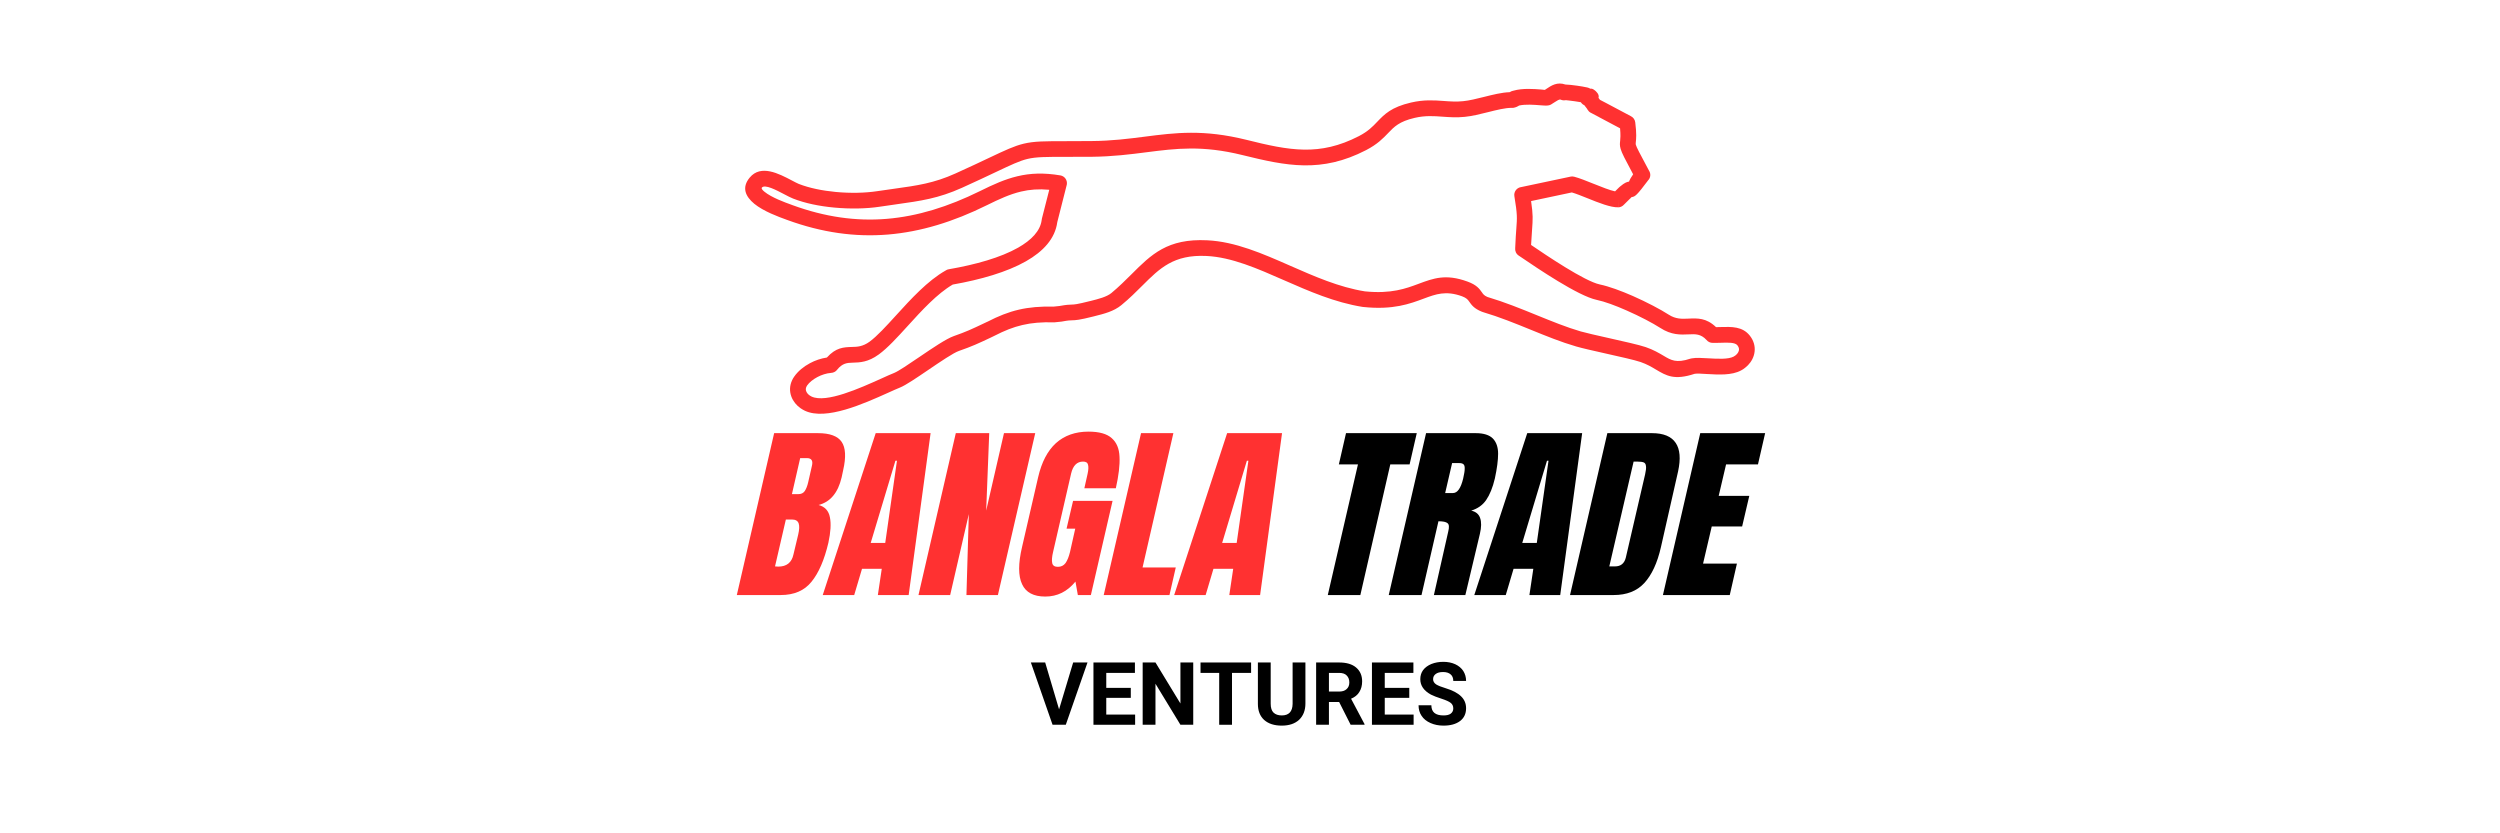 <svg xmlns="http://www.w3.org/2000/svg" xmlns:xlink="http://www.w3.org/1999/xlink" width="240" zoomAndPan="magnify" viewBox="0 0 180 60" height="80" preserveAspectRatio="xMidYMid meet" version="1.2"><defs><clipPath id="e39edd6597"><path d="M 53.652 6.016 L 126.344 6.016 L 126.344 29.793 L 53.652 29.793 Z M 53.652 6.016 "/></clipPath></defs><g id="3bae5b71b4"><g style="fill:#ff3131;fill-opacity:1;"><g transform="translate(53.863, 42.843)"><path style="stroke:none" d="M 1.875 -11.656 L 5.031 -11.656 C 5.883 -11.656 6.453 -11.445 6.734 -11.031 C 7.023 -10.613 7.062 -9.93 6.844 -8.984 L 6.734 -8.469 C 6.473 -7.363 5.922 -6.703 5.078 -6.484 C 5.535 -6.359 5.805 -6.062 5.891 -5.594 C 5.984 -5.133 5.945 -4.523 5.781 -3.766 C 5.488 -2.523 5.082 -1.586 4.562 -0.953 C 4.051 -0.316 3.312 0 2.344 0 L -0.812 0 Z M 3.625 -7.266 C 3.82 -7.266 3.973 -7.336 4.078 -7.484 C 4.18 -7.641 4.266 -7.852 4.328 -8.125 L 4.594 -9.297 C 4.688 -9.672 4.566 -9.859 4.234 -9.859 L 3.75 -9.859 L 3.156 -7.266 Z M 2.172 -2.047 C 2.773 -2.047 3.141 -2.336 3.266 -2.922 L 3.609 -4.359 C 3.691 -4.711 3.703 -4.977 3.641 -5.156 C 3.578 -5.344 3.414 -5.438 3.156 -5.438 L 2.719 -5.438 L 1.938 -2.062 Z M 2.172 -2.047 "/></g></g><g style="fill:#ff3131;fill-opacity:1;"><g transform="translate(60.362, 42.843)"><path style="stroke:none" d="M -1.125 0 L 2.688 -11.656 L 6.641 -11.656 L 5.062 0 L 2.844 0 L 3.125 -1.891 L 1.703 -1.891 L 1.141 0 Z M 2.328 -3.75 L 3.375 -3.75 L 4.219 -9.672 L 4.109 -9.672 Z M 2.328 -3.75 "/></g></g><g style="fill:#ff3131;fill-opacity:1;"><g transform="translate(66.943, 42.843)"><path style="stroke:none" d="M -0.812 0 L 1.875 -11.656 L 4.281 -11.656 L 4.062 -6.078 L 5.344 -11.656 L 7.594 -11.656 L 4.906 0 L 2.641 0 L 2.812 -5.828 L 1.469 0 Z M -0.812 0 "/></g></g><g style="fill:#ff3131;fill-opacity:1;"><g transform="translate(73.699, 42.843)"><path style="stroke:none" d="M 1.562 0.109 C 0.719 0.109 0.16 -0.188 -0.109 -0.781 C -0.391 -1.375 -0.391 -2.27 -0.109 -3.469 L 1.047 -8.484 C 1.297 -9.566 1.723 -10.383 2.328 -10.938 C 2.941 -11.488 3.723 -11.766 4.672 -11.766 C 5.441 -11.766 6 -11.609 6.344 -11.297 C 6.695 -10.992 6.883 -10.547 6.906 -9.953 C 6.938 -9.367 6.848 -8.613 6.641 -7.688 L 4.375 -7.688 L 4.609 -8.734 C 4.672 -9.016 4.68 -9.227 4.641 -9.375 C 4.609 -9.531 4.488 -9.609 4.281 -9.609 C 3.844 -9.609 3.555 -9.32 3.422 -8.75 L 2.125 -3.109 C 2.039 -2.754 2.02 -2.484 2.062 -2.297 C 2.102 -2.117 2.238 -2.031 2.469 -2.031 C 2.695 -2.031 2.879 -2.117 3.016 -2.297 C 3.148 -2.484 3.258 -2.754 3.344 -3.109 L 3.719 -4.781 L 3.094 -4.781 L 3.562 -6.781 L 6.406 -6.781 L 4.844 0 L 3.906 0 L 3.734 -0.969 C 3.148 -0.25 2.426 0.109 1.562 0.109 Z M 1.562 0.109 "/></g></g><g style="fill:#ff3131;fill-opacity:1;"><g transform="translate(80.28, 42.843)"><path style="stroke:none" d="M -0.812 0 L 1.875 -11.656 L 4.203 -11.656 L 1.984 -1.984 L 4.375 -1.984 L 3.922 0 Z M -0.812 0 "/></g></g><g style="fill:#ff3131;fill-opacity:1;"><g transform="translate(85.666, 42.843)"><path style="stroke:none" d="M -1.125 0 L 2.688 -11.656 L 6.641 -11.656 L 5.062 0 L 2.844 0 L 3.125 -1.891 L 1.703 -1.891 L 1.141 0 Z M 2.328 -3.75 L 3.375 -3.75 L 4.219 -9.672 L 4.109 -9.672 Z M 2.328 -3.75 "/></g></g><g style="fill:#7ed957;fill-opacity:1;"><g transform="translate(92.249, 42.843)"><path style="stroke:none" d=""/></g></g><g style="fill:#000000;fill-opacity:1;"><g transform="translate(95.429, 42.843)"><path style="stroke:none" d="M 0.172 0 L 2.344 -9.406 L 0.969 -9.406 L 1.484 -11.656 L 6.578 -11.656 L 6.062 -9.406 L 4.672 -9.406 L 2.516 0 Z M 0.172 0 "/></g></g><g style="fill:#000000;fill-opacity:1;"><g transform="translate(100.802, 42.843)"><path style="stroke:none" d="M 1.875 -11.656 L 5.453 -11.656 C 6.023 -11.656 6.438 -11.523 6.688 -11.266 C 6.938 -11.004 7.062 -10.641 7.062 -10.172 C 7.062 -9.711 6.984 -9.117 6.828 -8.391 C 6.672 -7.734 6.461 -7.219 6.203 -6.844 C 5.953 -6.477 5.594 -6.223 5.125 -6.078 C 5.457 -6.004 5.672 -5.828 5.766 -5.547 C 5.867 -5.266 5.863 -4.883 5.75 -4.406 L 4.703 0 L 2.438 0 L 3.469 -4.562 C 3.551 -4.883 3.535 -5.086 3.422 -5.172 C 3.316 -5.266 3.098 -5.312 2.766 -5.312 L 1.547 0 L -0.812 0 Z M 3.812 -7.344 C 4.133 -7.344 4.379 -7.691 4.547 -8.391 C 4.617 -8.703 4.656 -8.93 4.656 -9.078 C 4.664 -9.234 4.641 -9.344 4.578 -9.406 C 4.516 -9.469 4.414 -9.5 4.281 -9.5 L 3.75 -9.5 L 3.25 -7.344 Z M 3.812 -7.344 "/></g></g><g style="fill:#000000;fill-opacity:1;"><g transform="translate(107.274, 42.843)"><path style="stroke:none" d="M -1.125 0 L 2.688 -11.656 L 6.641 -11.656 L 5.062 0 L 2.844 0 L 3.125 -1.891 L 1.703 -1.891 L 1.141 0 Z M 2.328 -3.75 L 3.375 -3.75 L 4.219 -9.672 L 4.109 -9.672 Z M 2.328 -3.75 "/></g></g><g style="fill:#000000;fill-opacity:1;"><g transform="translate(113.854, 42.843)"><path style="stroke:none" d="M 1.875 -11.656 L 5.094 -11.656 C 5.914 -11.656 6.484 -11.422 6.797 -10.953 C 7.109 -10.492 7.164 -9.812 6.969 -8.906 L 5.734 -3.453 C 5.473 -2.305 5.07 -1.441 4.531 -0.859 C 4 -0.285 3.266 0 2.328 0 L -0.812 0 Z M 2.422 -2.062 C 2.836 -2.062 3.098 -2.27 3.203 -2.688 L 4.594 -8.688 C 4.656 -8.957 4.676 -9.156 4.656 -9.281 C 4.645 -9.414 4.594 -9.504 4.5 -9.547 C 4.406 -9.586 4.242 -9.609 4.016 -9.609 L 3.766 -9.609 L 2.016 -2.062 Z M 2.422 -2.062 "/></g></g><g style="fill:#000000;fill-opacity:1;"><g transform="translate(120.543, 42.843)"><path style="stroke:none" d="M -0.812 0 L 1.875 -11.656 L 6.547 -11.656 L 6.031 -9.406 L 3.734 -9.406 L 3.203 -7.141 L 5.406 -7.141 L 4.891 -4.938 L 2.703 -4.938 L 2.078 -2.266 L 4.516 -2.266 L 4 0 Z M -0.812 0 "/></g></g><g style="fill:#000000;fill-opacity:1;"><g transform="translate(74.206, 52.183)"><path style="stroke:none" d="M 2.047 -1.109 L 3.062 -4.484 L 4.094 -4.484 L 2.531 0 L 1.578 0 L 0.016 -4.484 L 1.047 -4.484 Z M 2.047 -1.109 "/></g></g><g style="fill:#000000;fill-opacity:1;"><g transform="translate(78.323, 52.183)"><path style="stroke:none" d="M 3.094 -1.938 L 1.328 -1.938 L 1.328 -0.734 L 3.406 -0.734 L 3.406 0 L 0.406 0 L 0.406 -4.484 L 3.391 -4.484 L 3.391 -3.734 L 1.328 -3.734 L 1.328 -2.656 L 3.094 -2.656 Z M 3.094 -1.938 "/></g></g><g style="fill:#000000;fill-opacity:1;"><g transform="translate(81.866, 52.183)"><path style="stroke:none" d="M 4.047 0 L 3.125 0 L 1.328 -2.953 L 1.328 0 L 0.406 0 L 0.406 -4.484 L 1.328 -4.484 L 3.125 -1.531 L 3.125 -4.484 L 4.047 -4.484 Z M 4.047 0 "/></g></g><g style="fill:#000000;fill-opacity:1;"><g transform="translate(86.313, 52.183)"><path style="stroke:none" d="M 3.766 -3.734 L 2.391 -3.734 L 2.391 0 L 1.469 0 L 1.469 -3.734 L 0.125 -3.734 L 0.125 -4.484 L 3.766 -4.484 Z M 3.766 -3.734 "/></g></g><g style="fill:#000000;fill-opacity:1;"><g transform="translate(90.209, 52.183)"><path style="stroke:none" d="M 3.781 -4.484 L 3.781 -1.531 C 3.781 -1.039 3.629 -0.648 3.328 -0.359 C 3.023 -0.078 2.609 0.062 2.078 0.062 C 1.547 0.062 1.125 -0.07 0.812 -0.344 C 0.508 -0.625 0.359 -1.008 0.359 -1.5 L 0.359 -4.484 L 1.281 -4.484 L 1.281 -1.516 C 1.281 -1.223 1.348 -1.008 1.484 -0.875 C 1.629 -0.738 1.828 -0.672 2.078 -0.672 C 2.586 -0.672 2.848 -0.945 2.859 -1.5 L 2.859 -4.484 Z M 3.781 -4.484 "/></g></g><g style="fill:#000000;fill-opacity:1;"><g transform="translate(94.355, 52.183)"><path style="stroke:none" d="M 2.062 -1.641 L 1.328 -1.641 L 1.328 0 L 0.406 0 L 0.406 -4.484 L 2.062 -4.484 C 2.594 -4.484 3 -4.363 3.281 -4.125 C 3.57 -3.883 3.719 -3.551 3.719 -3.125 C 3.719 -2.82 3.648 -2.566 3.516 -2.359 C 3.391 -2.148 3.191 -1.988 2.922 -1.875 L 3.891 -0.047 L 3.891 0 L 2.891 0 Z M 1.328 -2.391 L 2.062 -2.391 C 2.289 -2.391 2.469 -2.445 2.594 -2.562 C 2.727 -2.676 2.797 -2.836 2.797 -3.047 C 2.797 -3.254 2.734 -3.422 2.609 -3.547 C 2.492 -3.672 2.312 -3.734 2.062 -3.734 L 1.328 -3.734 Z M 1.328 -2.391 "/></g></g><g style="fill:#000000;fill-opacity:1;"><g transform="translate(98.374, 52.183)"><path style="stroke:none" d="M 3.094 -1.938 L 1.328 -1.938 L 1.328 -0.734 L 3.406 -0.734 L 3.406 0 L 0.406 0 L 0.406 -4.484 L 3.391 -4.484 L 3.391 -3.734 L 1.328 -3.734 L 1.328 -2.656 L 3.094 -2.656 Z M 3.094 -1.938 "/></g></g><g style="fill:#000000;fill-opacity:1;"><g transform="translate(101.917, 52.183)"><path style="stroke:none" d="M 2.719 -1.172 C 2.719 -1.348 2.656 -1.484 2.531 -1.578 C 2.414 -1.672 2.195 -1.77 1.875 -1.875 C 1.551 -1.977 1.297 -2.078 1.109 -2.172 C 0.598 -2.453 0.344 -2.82 0.344 -3.281 C 0.344 -3.531 0.41 -3.75 0.547 -3.938 C 0.691 -4.125 0.891 -4.27 1.141 -4.375 C 1.398 -4.477 1.688 -4.531 2 -4.531 C 2.32 -4.531 2.609 -4.473 2.859 -4.359 C 3.109 -4.242 3.301 -4.082 3.438 -3.875 C 3.57 -3.664 3.641 -3.426 3.641 -3.156 L 2.719 -3.156 C 2.719 -3.363 2.656 -3.52 2.531 -3.625 C 2.406 -3.738 2.223 -3.797 1.984 -3.797 C 1.754 -3.797 1.578 -3.75 1.453 -3.656 C 1.328 -3.562 1.266 -3.438 1.266 -3.281 C 1.266 -3.133 1.336 -3.008 1.484 -2.906 C 1.641 -2.812 1.859 -2.723 2.141 -2.641 C 2.66 -2.484 3.039 -2.285 3.281 -2.047 C 3.52 -1.816 3.641 -1.531 3.641 -1.188 C 3.641 -0.789 3.492 -0.484 3.203 -0.266 C 2.91 -0.047 2.516 0.062 2.016 0.062 C 1.672 0.062 1.359 0 1.078 -0.125 C 0.797 -0.25 0.582 -0.422 0.438 -0.641 C 0.289 -0.859 0.219 -1.113 0.219 -1.406 L 1.141 -1.406 C 1.141 -0.914 1.43 -0.672 2.016 -0.672 C 2.242 -0.672 2.414 -0.711 2.531 -0.797 C 2.656 -0.891 2.719 -1.016 2.719 -1.172 Z M 2.719 -1.172 "/></g></g><g clip-rule="nonzero" clip-path="url(#e39edd6597)"><path style=" stroke:none;fill-rule:nonzero;fill:#ff3131;fill-opacity:1;" d="M 71.066 23.176 L 71.07 23.176 L 71.07 23.172 L 71.09 23.168 C 71.883 22.758 72.594 22.473 73.352 22.297 C 74.105 22.121 74.906 22.055 75.879 22.074 L 76.293 22.031 L 76.309 22.027 C 76.789 21.941 76.98 21.934 77.156 21.93 C 77.348 21.926 77.512 21.922 78.488 21.676 L 78.527 21.668 C 79.094 21.523 79.676 21.379 80.016 21.102 C 80.555 20.656 81.02 20.191 81.457 19.758 C 82.895 18.32 84.059 17.16 86.918 17.301 C 88.941 17.398 90.887 18.25 92.902 19.137 C 94.629 19.895 96.41 20.68 98.266 20.977 L 98.285 20.98 L 98.285 20.977 L 98.293 20.98 C 100.168 21.168 101.23 20.773 102.129 20.438 C 103.211 20.035 104.094 19.703 105.652 20.27 C 106.32 20.512 106.516 20.789 106.711 21.066 C 106.785 21.176 106.863 21.285 107.098 21.383 C 108.344 21.754 109.512 22.23 110.652 22.695 C 111.742 23.137 112.801 23.57 113.812 23.863 C 114.184 23.969 114.969 24.148 115.793 24.332 C 116.875 24.574 118.027 24.832 118.492 24.992 C 119.059 25.188 119.445 25.418 119.789 25.621 C 120.32 25.938 120.695 26.16 121.691 25.828 C 121.73 25.812 121.773 25.805 121.812 25.801 C 122.125 25.746 122.527 25.77 122.98 25.797 C 123.645 25.836 124.43 25.883 124.82 25.676 C 124.871 25.648 124.914 25.621 124.953 25.59 C 125.066 25.5 125.156 25.387 125.191 25.266 C 125.223 25.172 125.215 25.066 125.156 24.961 C 125.141 24.926 125.117 24.895 125.094 24.863 C 124.926 24.648 124.426 24.66 123.895 24.68 C 123.699 24.684 123.504 24.691 123.301 24.684 L 123.309 24.121 L 123.301 24.688 C 123.129 24.684 122.973 24.605 122.871 24.48 C 122.461 24.031 122.051 24.051 121.602 24.074 C 120.996 24.102 120.344 24.133 119.531 23.605 C 118.996 23.262 118.066 22.77 117.102 22.348 C 116.324 22.004 115.539 21.711 114.957 21.59 C 113.629 21.312 110.648 19.285 109.562 18.547 C 109.414 18.445 109.754 18.676 109.34 18.398 L 109.66 17.93 L 109.34 18.398 C 109.16 18.277 109.07 18.066 109.094 17.859 C 109.121 17.188 109.152 16.773 109.176 16.453 C 109.234 15.676 109.254 15.449 109.035 14.125 L 109.598 14.035 L 109.035 14.125 C 108.984 13.816 109.195 13.523 109.504 13.473 L 109.512 13.473 L 113.074 12.719 L 113.191 13.273 L 113.074 12.715 C 113.172 12.695 113.266 12.703 113.355 12.727 C 113.723 12.824 114.211 13.02 114.715 13.223 C 115.305 13.457 115.918 13.707 116.285 13.777 L 116.578 13.488 C 116.598 13.465 116.621 13.445 116.645 13.43 C 117 13.129 117.16 13.098 117.273 13.078 L 117.285 13.074 C 117.324 13.066 117.246 13.043 117.586 12.551 C 117 11.453 116.777 11.031 116.688 10.73 C 116.613 10.469 116.629 10.336 116.652 10.125 C 116.668 9.969 116.691 9.742 116.645 9.238 L 115.152 8.445 L 115.152 8.441 L 115.152 8.445 C 115.141 8.438 115.129 8.434 115.121 8.426 L 114.535 8.117 L 114.801 7.617 L 114.535 8.121 C 114.434 8.066 114.355 7.984 114.301 7.891 C 114.285 7.867 114.27 7.84 114.258 7.816 L 114.254 7.816 C 114.25 7.809 114.246 7.805 114.242 7.797 C 114.23 7.781 114.211 7.754 114.16 7.691 C 114.129 7.652 114.102 7.617 114.074 7.578 C 113.973 7.535 113.883 7.457 113.82 7.359 C 113.805 7.355 113.785 7.355 113.762 7.352 L 113.746 7.348 C 113.559 7.316 113.234 7.266 112.973 7.238 L 112.727 7.211 L 112.727 7.215 C 112.598 7.238 112.473 7.223 112.363 7.172 C 112.266 7.141 112.098 7.25 111.945 7.352 C 111.863 7.41 111.785 7.461 111.676 7.523 L 111.68 7.523 C 111.609 7.562 111.531 7.586 111.457 7.594 C 111.312 7.613 111.121 7.598 110.879 7.578 C 110.457 7.543 109.832 7.496 109.375 7.598 L 109.371 7.602 C 109.352 7.613 109.336 7.625 109.316 7.633 C 109.25 7.672 109.184 7.707 109.121 7.723 C 109.027 7.762 108.93 7.777 108.836 7.766 C 108.383 7.762 107.762 7.918 107.125 8.078 C 106.57 8.219 106.004 8.359 105.461 8.414 C 104.871 8.473 104.371 8.438 103.871 8.402 C 103.242 8.355 102.609 8.309 101.852 8.488 C 100.742 8.746 100.375 9.133 99.965 9.562 C 99.586 9.957 99.18 10.383 98.359 10.809 C 96.754 11.637 95.328 11.926 93.883 11.906 C 92.461 11.883 91.062 11.562 89.465 11.168 C 86.566 10.449 84.672 10.691 82.562 10.961 C 81.379 11.113 80.125 11.273 78.594 11.289 C 77.883 11.293 77.289 11.293 76.781 11.293 C 75.305 11.293 74.602 11.293 73.973 11.445 C 73.406 11.582 72.82 11.859 71.703 12.387 C 71.07 12.688 70.277 13.062 69.258 13.523 C 67.559 14.289 66.293 14.465 64.531 14.711 C 64.191 14.758 63.828 14.809 63.316 14.887 C 62.391 15.027 61.223 15.055 60.062 14.945 C 59.012 14.848 57.965 14.637 57.102 14.297 C 56.922 14.227 56.715 14.117 56.484 13.996 C 55.891 13.684 55.066 13.25 54.855 13.508 C 54.801 13.57 54.891 13.68 55.031 13.797 C 55.547 14.223 56.527 14.578 56.965 14.734 L 56.773 15.27 L 56.965 14.734 C 56.98 14.738 56.992 14.746 57.008 14.75 L 57.059 14.77 C 59.402 15.625 61.629 15.941 63.84 15.758 C 66.059 15.574 68.262 14.891 70.559 13.758 C 71.512 13.285 72.348 12.906 73.25 12.691 C 74.172 12.469 75.148 12.426 76.348 12.629 L 76.254 13.188 L 76.348 12.629 C 76.656 12.68 76.863 12.973 76.812 13.285 C 76.809 13.305 76.805 13.324 76.797 13.344 L 76.125 15.992 C 75.969 17.172 75.129 18.098 73.863 18.816 C 72.496 19.59 70.617 20.133 68.598 20.488 C 67.48 21.137 66.355 22.367 65.348 23.477 C 64.598 24.301 63.906 25.059 63.273 25.52 C 62.5 26.082 61.918 26.098 61.383 26.113 C 61 26.125 60.66 26.137 60.262 26.633 L 59.82 26.281 L 60.266 26.633 C 60.156 26.77 59.996 26.84 59.836 26.848 C 59.5 26.875 59.156 26.988 58.852 27.148 C 58.535 27.316 58.27 27.531 58.113 27.754 C 58.09 27.789 58.07 27.82 58.059 27.852 C 58.008 27.961 58.008 28.066 58.043 28.16 C 58.086 28.281 58.176 28.391 58.297 28.473 C 58.34 28.504 58.383 28.527 58.43 28.551 C 59.484 29.047 61.918 27.949 63.469 27.25 C 63.828 27.086 64.141 26.945 64.387 26.848 C 64.699 26.719 65.426 26.227 66.184 25.711 C 67.133 25.066 68.133 24.387 68.672 24.199 C 69.562 23.887 69.973 23.695 70.82 23.293 Z M 73.609 23.402 C 72.945 23.555 72.32 23.809 71.609 24.172 C 71.594 24.184 71.574 24.191 71.555 24.199 L 71.312 23.688 L 71.555 24.199 L 71.305 24.32 C 70.426 24.734 70 24.934 69.047 25.266 C 68.641 25.406 67.707 26.043 66.82 26.645 C 66 27.203 65.223 27.73 64.812 27.898 C 64.57 27.996 64.273 28.129 63.938 28.281 C 62.199 29.062 59.477 30.293 57.953 29.574 C 57.848 29.523 57.746 29.465 57.648 29.398 C 57.344 29.188 57.102 28.891 56.977 28.551 C 56.844 28.188 56.84 27.781 57.035 27.371 C 57.074 27.285 57.125 27.195 57.188 27.109 C 57.449 26.734 57.852 26.395 58.32 26.148 C 58.691 25.949 59.109 25.805 59.535 25.742 C 60.191 25.016 60.742 25 61.352 24.98 C 61.715 24.973 62.113 24.961 62.609 24.602 C 63.148 24.207 63.801 23.492 64.512 22.711 C 65.59 21.527 66.793 20.207 68.086 19.477 C 68.152 19.43 68.227 19.398 68.309 19.387 L 68.406 19.945 L 68.309 19.387 C 70.25 19.051 72.043 18.547 73.305 17.832 C 74.266 17.285 74.898 16.629 75 15.848 C 75 15.812 75.008 15.777 75.016 15.742 L 75.547 13.664 C 74.785 13.594 74.133 13.645 73.512 13.793 C 72.711 13.984 71.941 14.336 71.059 14.773 C 68.637 15.973 66.293 16.691 63.934 16.887 C 61.562 17.082 59.18 16.75 56.676 15.836 L 56.621 15.816 C 56.609 15.812 56.594 15.809 56.582 15.801 C 56.082 15.621 54.969 15.215 54.309 14.672 C 53.668 14.141 53.383 13.504 53.98 12.785 C 54.781 11.82 56.074 12.5 57.012 12.992 C 57.211 13.098 57.391 13.191 57.512 13.242 C 58.281 13.543 59.219 13.73 60.164 13.82 C 61.227 13.922 62.297 13.895 63.148 13.766 C 63.516 13.711 63.957 13.648 64.375 13.59 C 66.043 13.359 67.238 13.191 68.789 12.492 C 69.832 12.02 70.605 11.656 71.219 11.363 C 72.398 10.805 73.02 10.512 73.711 10.344 C 74.469 10.164 75.215 10.164 76.781 10.164 C 77.285 10.164 77.875 10.164 78.586 10.156 C 80.047 10.145 81.266 9.988 82.422 9.84 C 84.641 9.555 86.641 9.301 89.738 10.066 C 91.27 10.449 92.605 10.754 93.895 10.773 C 95.16 10.793 96.418 10.535 97.84 9.801 C 98.5 9.461 98.836 9.109 99.148 8.781 C 99.688 8.219 100.168 7.715 101.594 7.383 C 102.52 7.168 103.238 7.219 103.953 7.27 C 104.41 7.305 104.867 7.336 105.348 7.285 C 105.793 7.242 106.324 7.109 106.852 6.977 C 107.492 6.816 108.129 6.656 108.695 6.637 C 108.793 6.578 108.887 6.539 108.977 6.527 C 109.633 6.34 110.438 6.406 110.969 6.445 C 111.09 6.457 111.176 6.469 111.227 6.473 C 111.254 6.453 111.285 6.434 111.316 6.414 C 111.699 6.156 112.113 5.879 112.711 6.086 C 112.82 6.09 112.953 6.098 113.094 6.113 C 113.387 6.145 113.742 6.195 113.938 6.23 L 113.953 6.234 C 114.246 6.285 114.359 6.305 114.484 6.375 L 114.496 6.387 C 114.605 6.367 114.703 6.402 114.844 6.52 C 114.863 6.535 114.883 6.551 114.902 6.57 L 114.762 6.715 L 114.902 6.57 C 115.105 6.77 115.133 6.902 115.094 7.047 C 115.152 7.121 115.176 7.152 115.199 7.188 L 115.648 7.422 C 115.66 7.43 115.672 7.434 115.684 7.441 L 117.426 8.367 C 117.59 8.449 117.715 8.609 117.738 8.809 L 117.176 8.879 L 117.738 8.809 C 117.844 9.641 117.805 10.008 117.777 10.242 C 117.77 10.324 117.766 10.371 117.777 10.414 C 117.832 10.613 118.055 11.027 118.648 12.137 L 118.727 12.285 C 118.855 12.48 118.855 12.738 118.707 12.938 L 118.254 12.598 L 118.703 12.934 C 117.828 14.102 117.73 14.148 117.488 14.191 L 117.469 14.195 L 117.465 14.18 L 117.465 14.195 C 117.457 14.199 117.484 14.191 117.387 14.281 L 117.375 14.297 L 117.371 14.297 L 117.363 14.301 L 116.926 14.734 C 116.824 14.848 116.68 14.922 116.52 14.93 L 116.5 14.363 L 116.516 14.926 C 115.973 14.945 115.109 14.602 114.297 14.273 C 113.879 14.105 113.48 13.945 113.172 13.855 L 110.238 14.477 C 110.387 15.488 110.363 15.781 110.309 16.535 C 110.285 16.824 110.262 17.18 110.238 17.637 C 111.305 18.363 114.09 20.25 115.184 20.48 C 115.855 20.621 116.719 20.941 117.559 21.309 C 118.566 21.754 119.562 22.277 120.148 22.656 C 120.652 22.984 121.117 22.961 121.547 22.941 C 122.227 22.91 122.852 22.879 123.555 23.555 C 123.656 23.555 123.762 23.551 123.863 23.547 C 124.688 23.523 125.461 23.5 125.988 24.168 C 126.055 24.254 126.109 24.34 126.156 24.422 C 126.367 24.82 126.387 25.227 126.273 25.598 C 126.168 25.945 125.941 26.254 125.648 26.48 C 125.555 26.555 125.457 26.621 125.355 26.672 C 124.684 27.035 123.723 26.977 122.914 26.93 C 122.527 26.906 122.184 26.883 122.016 26.914 C 120.551 27.395 119.992 27.062 119.211 26.598 C 118.918 26.422 118.586 26.227 118.125 26.066 C 117.695 25.918 116.586 25.672 115.543 25.438 C 114.707 25.25 113.91 25.07 113.496 24.949 C 112.402 24.633 111.328 24.195 110.227 23.746 C 109.105 23.289 107.953 22.82 106.777 22.473 C 106.746 22.465 106.719 22.457 106.688 22.441 C 106.137 22.219 105.961 21.969 105.781 21.715 C 105.691 21.586 105.602 21.457 105.266 21.332 C 104.098 20.91 103.387 21.176 102.523 21.496 C 101.508 21.875 100.312 22.324 98.18 22.105 C 98.156 22.105 98.133 22.102 98.109 22.098 L 98.199 21.539 L 98.109 22.098 C 96.102 21.777 94.246 20.965 92.449 20.176 C 90.531 19.332 88.676 18.516 86.867 18.43 C 84.504 18.316 83.5 19.316 82.254 20.559 C 81.805 21.008 81.324 21.488 80.734 21.973 C 80.191 22.418 79.492 22.594 78.801 22.766 L 78.762 22.777 C 77.676 23.051 77.445 23.055 77.184 23.062 C 77.055 23.066 76.91 23.066 76.516 23.141 C 76.488 23.148 76.457 23.152 76.43 23.156 L 76.402 22.922 L 76.43 23.156 L 76.012 23.199 C 75.973 23.207 75.934 23.211 75.898 23.211 L 75.898 23.207 C 75.004 23.184 74.285 23.242 73.609 23.402 Z M 114.508 6.98 L 114.691 6.793 Z M 109.125 7.059 Z M 109.125 7.059 L 109.258 6.965 L 109.125 7.059 "/></g></g></svg>